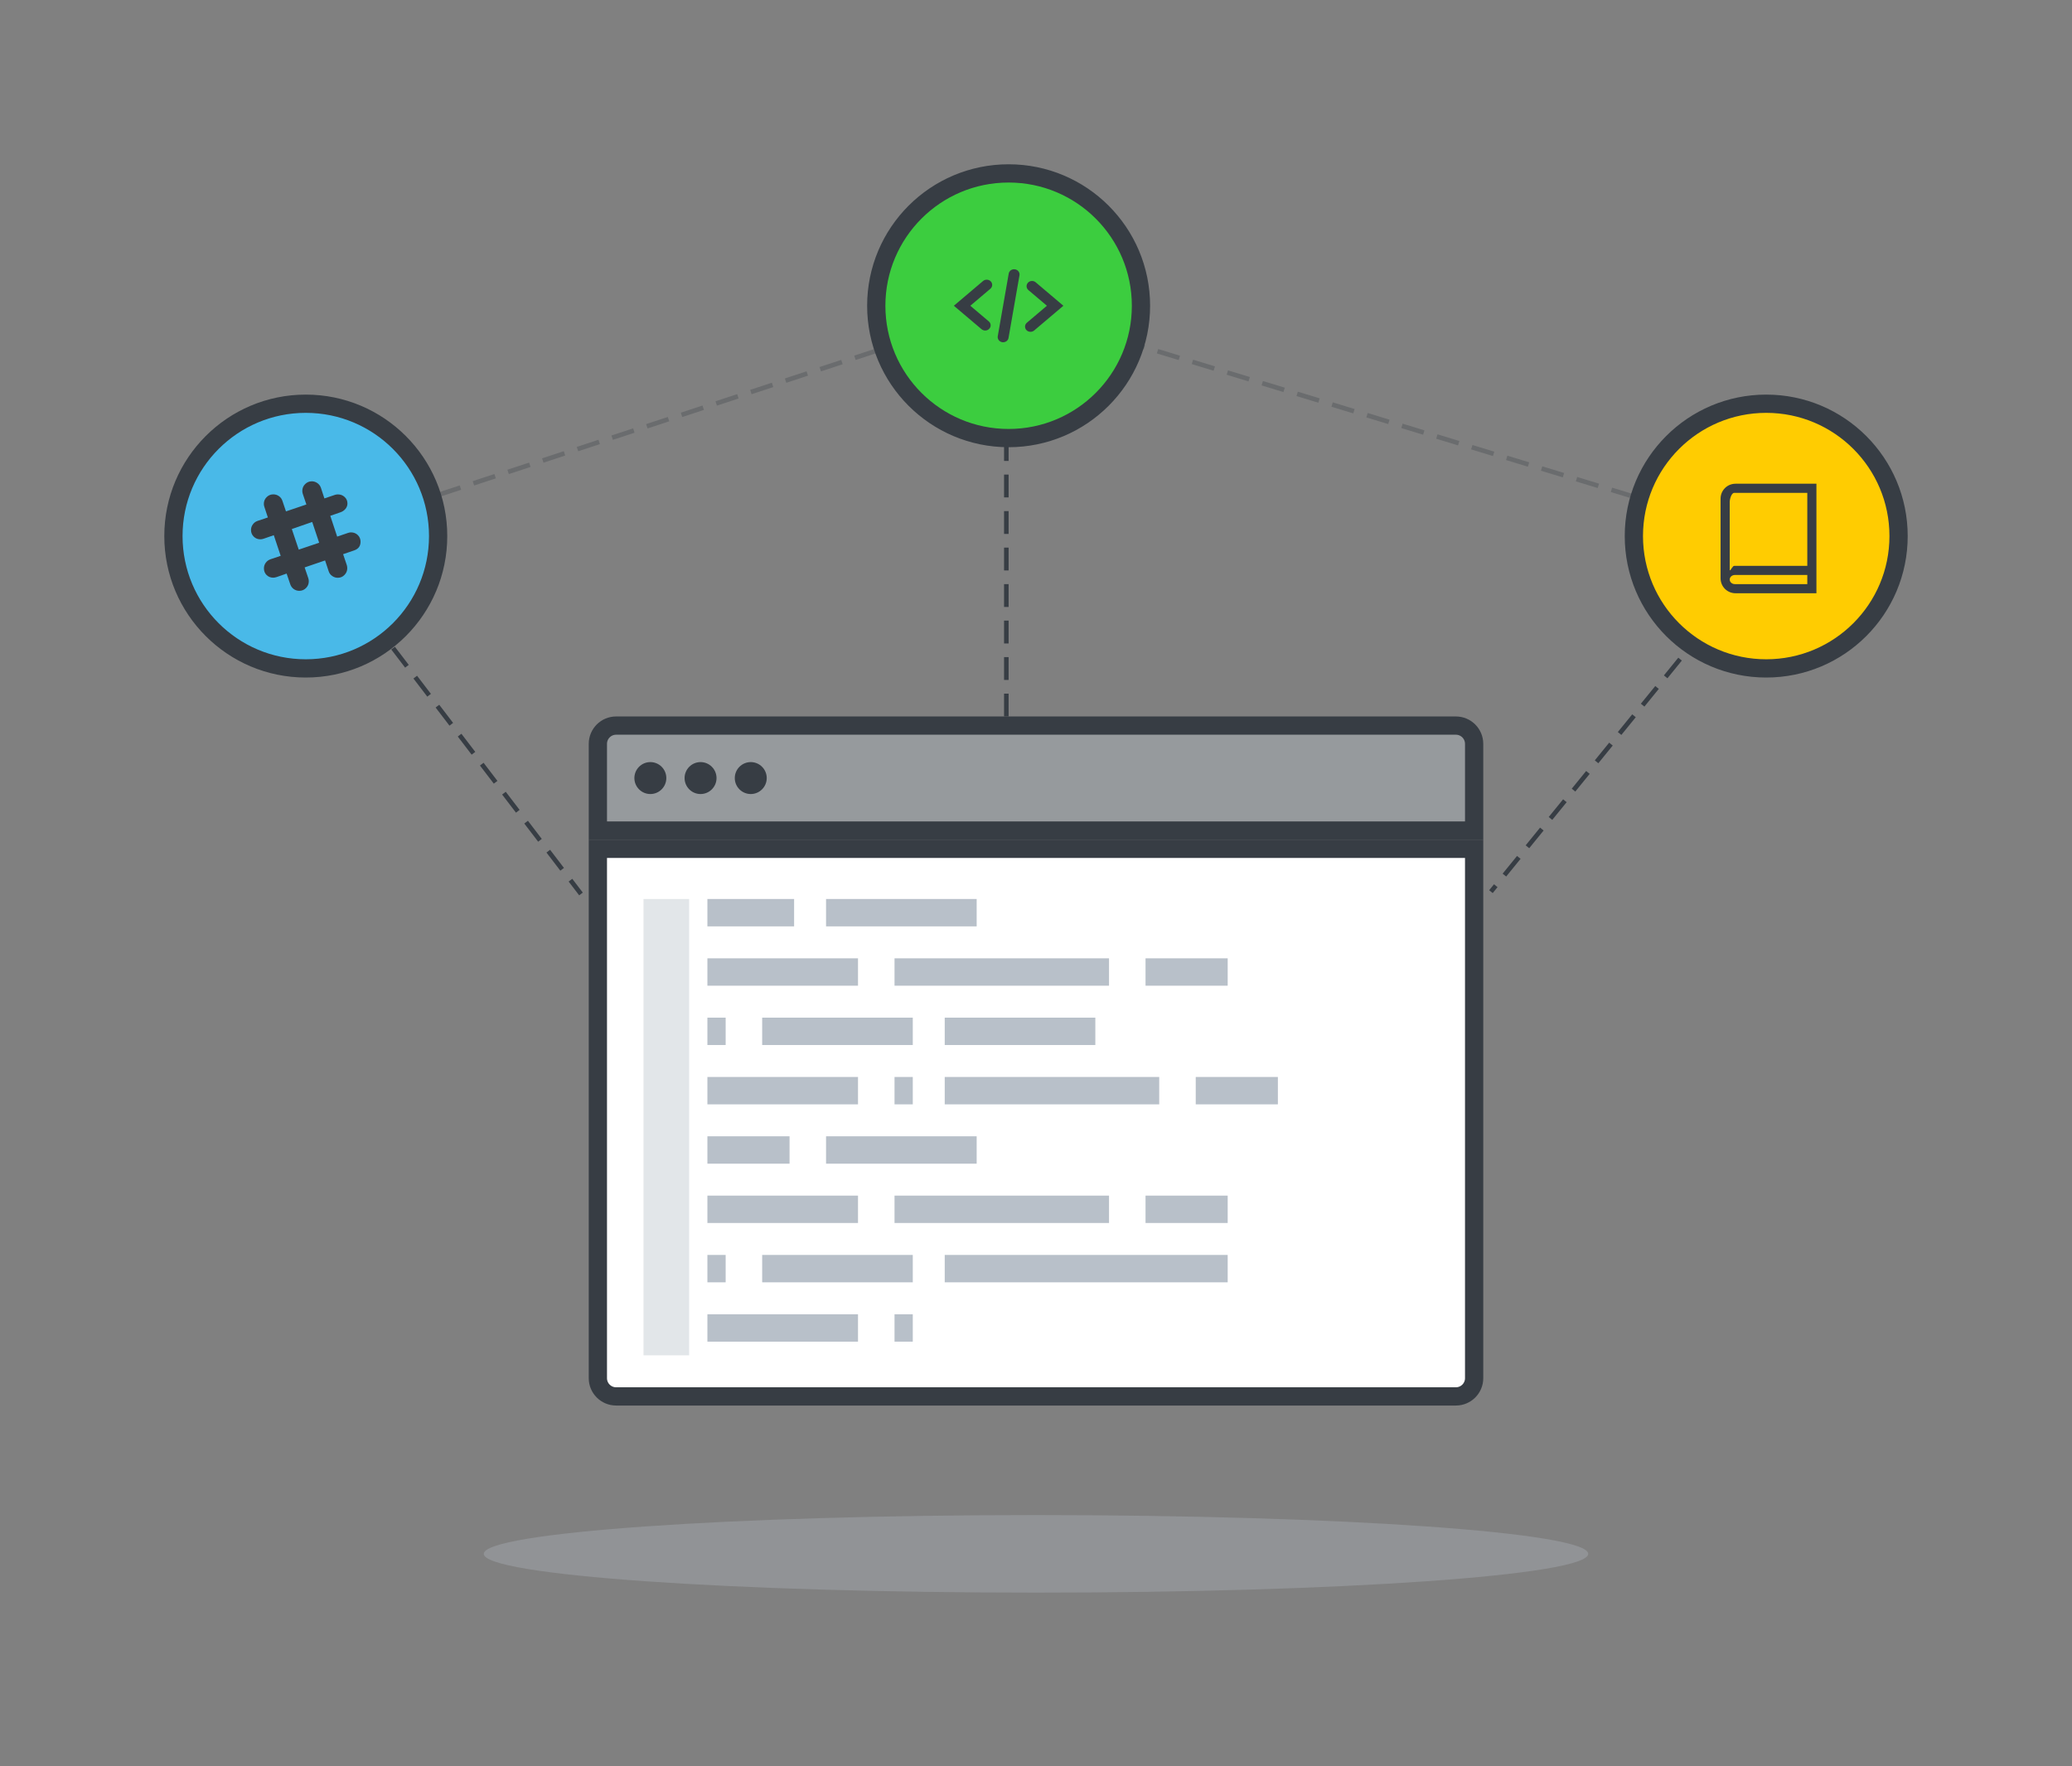 <svg height="387" width="454" xmlns="http://www.w3.org/2000/svg" viewBox="0 0 454 387"><rect x="0" y="0" width="454" height="387" fill="#808080" stroke="none"/><path stroke-linecap="square" stroke-dasharray="4" stroke="#373d44" opacity=".3" d="M388 118l-167-51M222 67l-155 51" fill="none"/><path stroke-linecap="square" stroke-dasharray="4" stroke="#373d44" d="M67 117l60 78.5M388 120l-61 75M220.5 64.5v93.05" fill="none"/><path stroke-width="4" stroke="#373d44" fill="#49b9e8" fill-rule="evenodd" d="M67 146.47c16.02 0 29-12.98 29-29s-12.98-29-29-29-29 12.98-29 29 12.98 29 29 29zm0 0"/><path fill="#373d44" fill-rule="evenodd" d="M76.91 116.66c.59 0 1.09.2 1.49.59.4.39.6.87.6 1.46 0 .93-.45 1.56-1.34 1.88l-2.48.85.81 2.4c.06.21.1.43.1.68 0 .57-.21 1.06-.61 1.47-.4.42-.89.62-1.46.62-.45 0-.86-.13-1.23-.39-.37-.25-.63-.6-.77-1.03l-.79-2.38-4.48 1.53.8 2.36c.08.23.11.46.11.68 0 .57-.2 1.06-.6 1.47-.41.41-.9.62-1.47.62-.46 0-.86-.13-1.23-.39-.36-.26-.62-.61-.76-1.04l-.8-2.35-2.2.77c-.28.08-.52.13-.73.13-.58 0-1.07-.2-1.46-.58-.39-.39-.58-.87-.58-1.46 0-.45.13-.86.39-1.22.27-.37.61-.62 1.03-.77l2.25-.76-1.51-4.52-2.25.78c-.25.08-.48.12-.69.12-.58 0-1.06-.2-1.46-.59-.39-.39-.59-.87-.59-1.45 0-.45.13-.86.4-1.22.26-.37.6-.62 1.03-.77l2.26-.76-.76-2.3c-.08-.23-.12-.45-.12-.67 0-.58.2-1.07.61-1.48.4-.41.89-.61 1.47-.61.45 0 .86.13 1.23.39.36.25.62.6.76 1.03l.78 2.31 4.47-1.51-.78-2.31c-.08-.23-.11-.46-.11-.68 0-.57.2-1.06.61-1.47.41-.41.9-.62 1.46-.62.45 0 .87.13 1.24.4.37.26.62.6.77 1.03l.76 2.32 2.34-.79c.2-.06.41-.09.62-.09.58 0 1.07.19 1.48.57.41.38.61.85.61 1.42 0 .43-.14.83-.43 1.18s-.65.59-1.07.74l-2.26.78 1.51 4.56 2.37-.81c.23-.08.45-.12.66-.12zm-11.45 3.78l4.47-1.51-1.52-4.55-4.47 1.55 1.52 4.51zm0 0"/><path stroke-width="4" stroke="#373d44" fill="#3ccd3f" fill-rule="evenodd" d="M221 96c16.02 0 29-12.98 29-29s-12.98-29-29-29-29 12.98-29 29 12.98 29 29 29zm0 0"/><path fill="#373d44" fill-rule="evenodd" d="M215.87 72.43c-.29 0-.57-.1-.8-.29l-6.07-5.14 6.41-5.43c.49-.41 1.25-.37 1.69.1.44.47.39 1.19-.1 1.61l-4.39 3.72 4.05 3.43c.5.42.54 1.14.1 1.61-.23.26-.56.39-.89.39zm10.72 0l6.41-5.43-6.07-5.14c-.49-.42-1.25-.38-1.69.09-.44.48-.4 1.2.1 1.62l4.05 3.43-4.39 3.72c-.49.42-.54 1.14-.1 1.61.24.26.57.38.9.38.28 0 .57-.09.79-.28zm-5.61 1.62l2.4-13.72c.11-.62-.33-1.21-.98-1.31-.66-.11-1.28.31-1.38.94l-2.4 13.71c-.11.62.33 1.21.98 1.32l.2.01c.58 0 1.09-.4 1.18-.95zm0 0"/><path stroke-width="4" stroke="#373d44" fill="#ffcc01" fill-rule="evenodd" d="M387 146.47c16.02 0 29-12.98 29-29s-12.98-29-29-29-29 12.98-29 29 12.98 29 29 29zm0 0"/><path fill="#373d44" fill-rule="evenodd" d="M377 109.27v17.46c0 1.81 1.46 3.27 3.27 3.27h17.73v-24h-17.73c-1.81 0-3.27 1.46-3.27 3.27zm19 18.73h-15.87c-.62 0-1.13-.45-1.13-1s.51-1 1.13-1h15.87v2zm-16-4c-.4 0-.64.88-1 1v-15c0-.6.37-2 1-2h16v16h-16zm0 0"/><path fill="#b8c0c9" opacity=".3" fill-rule="evenodd" d="M227 349c66.83 0 121-3.81 121-8.5 0-4.69-54.17-8.5-121-8.5s-121 3.81-121 8.5c0 4.69 54.17 8.5 121 8.5zm0 0"/><path stroke-width="4" stroke="#373d44" fill="#fff" fill-rule="evenodd" d="M131 186h192v116.01c0 2.2-1.79 3.99-4 3.99h-184c-2.21 0-4-1.79-4-3.99v-116.01zm0 0"/><path stroke-width="4" stroke="#373d44" fill-opacity=".4" fill="#b8c0c9" fill-rule="evenodd" d="M131 163.01c0-2.22 1.79-4.01 4-4.01h184c2.21 0 4 1.79 4 4.01v18.99h-192v-18.99zm0 0"/><path fill="#373d44" fill-rule="evenodd" d="M142.5 174c1.93 0 3.5-1.57 3.5-3.5s-1.57-3.5-3.5-3.5-3.5 1.57-3.5 3.5 1.57 3.5 3.5 3.5zm0 0M153.5 174c1.93 0 3.5-1.57 3.5-3.5s-1.57-3.5-3.5-3.5-3.5 1.57-3.5 3.5 1.57 3.5 3.5 3.5zm0 0M164.5 174c1.93 0 3.5-1.57 3.5-3.5s-1.57-3.5-3.5-3.5-3.5 1.57-3.5 3.5 1.57 3.5 3.5 3.5zm0 0"/><path fill="#b8c0c9" opacity=".4" fill-rule="evenodd" d="M141 197h10v100h-10v-100zm0 0"/><path fill="#b8c0c9" fill-rule="evenodd" d="M155 197h19v6h-19v-6zm0 0M155 249h18v6h-18v-6zm0 0M155 275h4v6h-4v-6zm0 0M196 288h4v6h-4v-6zm0 0M207 275h62v6h-62v-6zm0 0M167 275h33v6h-33v-6zm0 0M155 262h33v6h-33v-6zm0 0M155 288h33v6h-33v-6zm0 0M196 262h47v6h-47v-6zm0 0M207 236h47v6h-47v-6zm0 0M251 262h18v6h-18v-6zm0 0M181 249h33v6h-33v-6zm0 0M155 223h4v6h-4v-6zm0 0M196 236h4v6h-4v-6zm0 0M207 223h33v6h-33v-6zm0 0M167 223h33v6h-33v-6zm0 0M155 210h33v6h-33v-6zm0 0M155 236h33v6h-33v-6zm0 0M196 210h47v6h-47v-6zm0 0M251 210h18v6h-18v-6zm0 0M262 236h18v6h-18v-6zm0 0M181 197h33v6h-33v-6zm0 0"/></svg>
